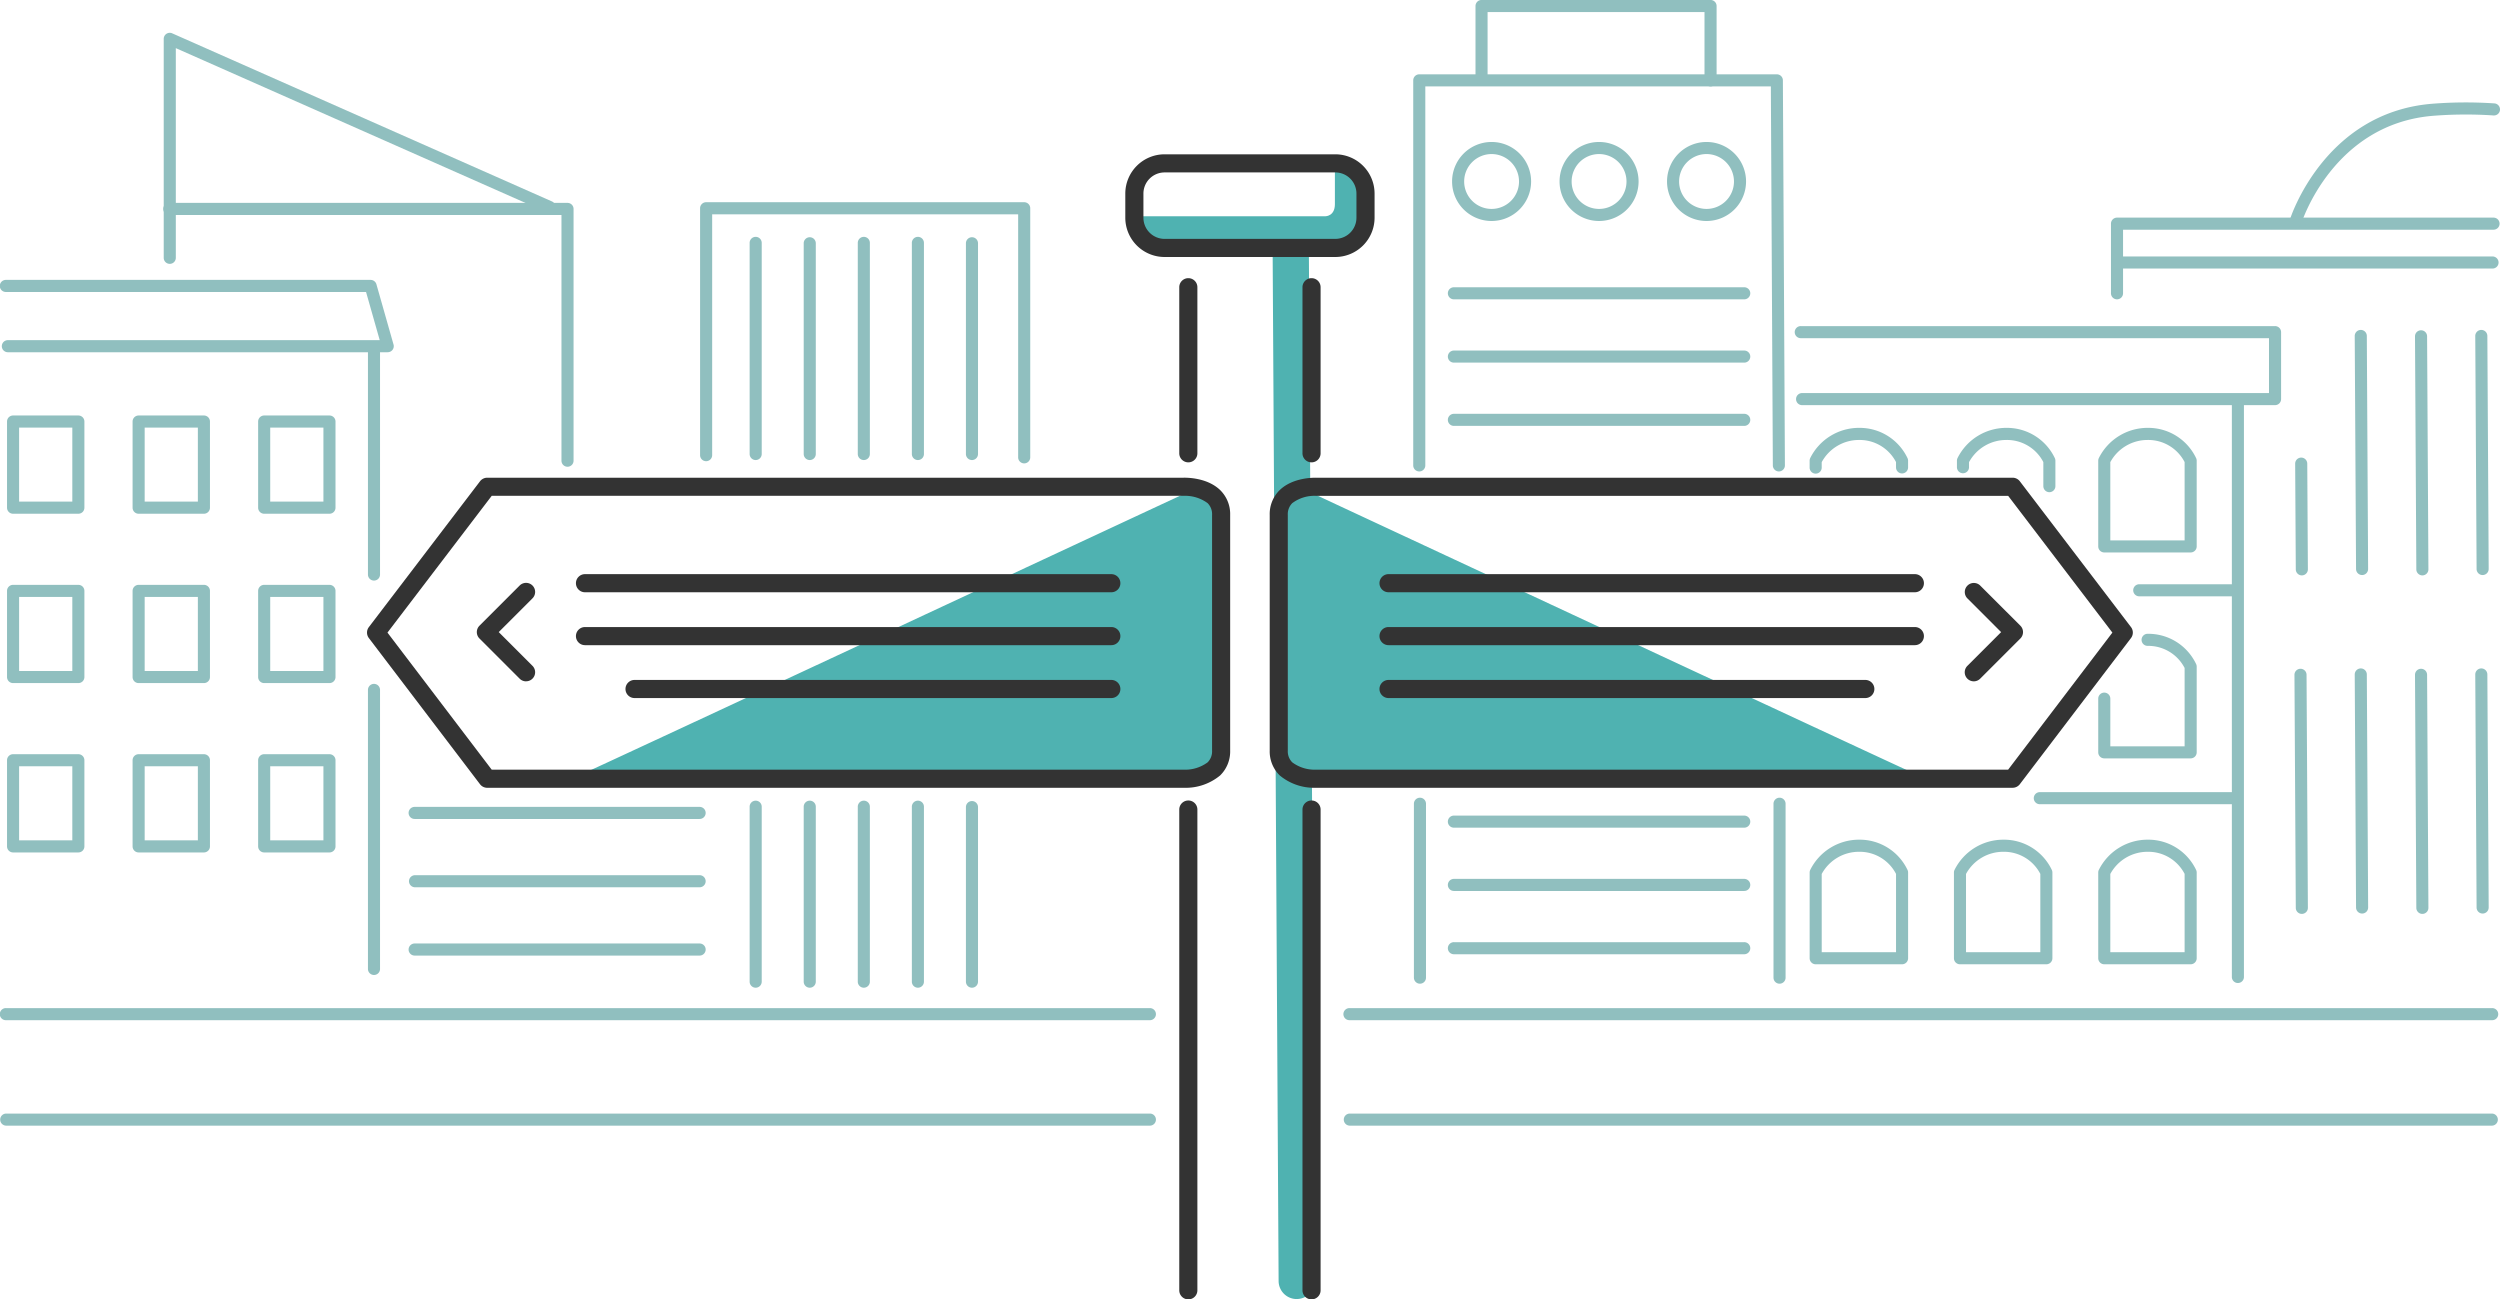 <svg xmlns="http://www.w3.org/2000/svg" width="400" height="207.901" viewBox="0 0 400 207.901">
  <g data-name="Group 6659" transform="translate(-11.862 -16.338)">
    <g transform="translate(11.862 16.338)">
      <g data-name="Group 6616">
        <g data-name="Group 6537" transform="translate(0 161.297)">
          <g data-name="Group 6535" transform="translate(0 16.874)">
            <path data-name="Path 6989" d="M195.875,202.609H12.829a.967.967,0,0,1,0-1.933H195.875a.967.967,0,0,1,0,1.933Z" transform="translate(-11.862 -200.676)" fill="#90bfbf"></path>
          </g>
          <g data-name="Group 6536">
            <path data-name="Path 6990" d="M195.875,185.151H12.829a.967.967,0,1,1,0-1.933H195.875a.967.967,0,0,1,0,1.933Z" transform="translate(-11.862 -183.218)" fill="#90bfbf"></path>
          </g>
        </g>
        <g data-name="Group 6540" transform="translate(214.975 161.297)">
          <g data-name="Group 6538" transform="translate(0 16.874)">
            <path data-name="Path 6991" d="M418.022,202.609H235.244a.967.967,0,0,1,0-1.933H418.022a.967.967,0,0,1,0,1.933Z" transform="translate(-234.277 -200.676)" fill="#90bfbf"></path>
          </g>
          <g data-name="Group 6539">
            <path data-name="Path 6992" d="M418.022,185.151H235.244a.967.967,0,1,1,0-1.933H418.022a.967.967,0,1,1,0,1.933Z" transform="translate(-234.277 -183.218)" fill="#90bfbf"></path>
          </g>
        </g>
        <g data-name="Group 6553" transform="translate(1.125 66.479)">
          <g data-name="Group 6544" transform="translate(0 54.193)">
            <g data-name="Group 6541">
              <path data-name="Path 6993" d="M24.438,156.906H13.993a.966.966,0,0,1-.967-.967V142.154a.967.967,0,0,1,.967-.967H24.438a.966.966,0,0,1,.967.967v13.786A.966.966,0,0,1,24.438,156.906Zm-9.479-1.933h8.512V143.12H14.959Z" transform="translate(-13.026 -141.187)" fill="#90bfbf"></path>
            </g>
            <g data-name="Group 6542" transform="translate(20.089)">
              <path data-name="Path 6994" d="M45.222,156.906H34.777a.966.966,0,0,1-.967-.967V142.154a.966.966,0,0,1,.967-.967H45.222a.967.967,0,0,1,.967.967v13.786A.966.966,0,0,1,45.222,156.906Zm-9.479-1.933h8.512V143.12H35.743Z" transform="translate(-33.81 -141.187)" fill="#90bfbf"></path>
            </g>
            <g data-name="Group 6543" transform="translate(40.177)">
              <path data-name="Path 6995" d="M66.006,156.906H55.561a.966.966,0,0,1-.967-.967V142.154a.967.967,0,0,1,.967-.967H66.006a.966.966,0,0,1,.967.967v13.786A.966.966,0,0,1,66.006,156.906Zm-9.479-1.933h8.512V143.12H56.527Z" transform="translate(-54.594 -141.187)" fill="#90bfbf"></path>
            </g>
          </g>
          <g data-name="Group 6548" transform="translate(0 27.096)">
            <g data-name="Group 6545">
              <path data-name="Path 6996" d="M24.438,128.872H13.993a.966.966,0,0,1-.967-.967V114.119a.966.966,0,0,1,.967-.967H24.438a.966.966,0,0,1,.967.967v13.787A.966.966,0,0,1,24.438,128.872Zm-9.479-1.933h8.512V115.085H14.959Z" transform="translate(-13.026 -113.152)" fill="#90bfbf"></path>
            </g>
            <g data-name="Group 6546" transform="translate(20.089)">
              <path data-name="Path 6997" d="M45.222,128.872H34.777a.966.966,0,0,1-.967-.967V114.119a.966.966,0,0,1,.967-.967H45.222a.966.966,0,0,1,.967.967v13.787A.966.966,0,0,1,45.222,128.872Zm-9.479-1.933h8.512V115.085H35.743Z" transform="translate(-33.81 -113.152)" fill="#90bfbf"></path>
            </g>
            <g data-name="Group 6547" transform="translate(40.177)">
              <path data-name="Path 6998" d="M66.006,128.872H55.561a.966.966,0,0,1-.967-.967V114.119a.966.966,0,0,1,.967-.967H66.006a.966.966,0,0,1,.967.967v13.787A.966.966,0,0,1,66.006,128.872Zm-9.479-1.933h8.512V115.085H56.527Z" transform="translate(-54.594 -113.152)" fill="#90bfbf"></path>
            </g>
          </g>
          <g data-name="Group 6552">
            <g data-name="Group 6549">
              <path data-name="Path 6999" d="M24.438,100.838H13.993a.967.967,0,0,1-.967-.967V86.085a.966.966,0,0,1,.967-.967H24.438a.966.966,0,0,1,.967.967V99.871A.966.966,0,0,1,24.438,100.838ZM14.959,98.9h8.512V87.051H14.959Z" transform="translate(-13.026 -85.118)" fill="#90bfbf"></path>
            </g>
            <g data-name="Group 6550" transform="translate(20.089)">
              <path data-name="Path 7000" d="M45.222,100.838H34.777a.966.966,0,0,1-.967-.967V86.085a.966.966,0,0,1,.967-.967H45.222a.966.966,0,0,1,.967.967V99.871A.967.967,0,0,1,45.222,100.838ZM35.743,98.9h8.512V87.051H35.743Z" transform="translate(-33.81 -85.118)" fill="#90bfbf"></path>
            </g>
            <g data-name="Group 6551" transform="translate(40.177)">
              <path data-name="Path 7001" d="M66.006,100.838H55.561a.967.967,0,0,1-.967-.967V86.085a.966.966,0,0,1,.967-.967H66.006a.966.966,0,0,1,.967.967V99.871A.966.966,0,0,1,66.006,100.838ZM56.527,98.9h8.512V87.051H56.527Z" transform="translate(-54.594 -85.118)" fill="#90bfbf"></path>
            </g>
          </g>
        </g>
        <g data-name="Group 6554" transform="translate(0 44.784)">
          <path data-name="Path 7002" d="M73.9,74.246H13.15a.967.967,0,1,1,0-1.933H72.618l-2.189-7.708h-57.6a.967.967,0,1,1,0-1.933h58.33a.967.967,0,0,1,.93.7l2.739,9.642a.966.966,0,0,1-.93,1.23Z" transform="translate(-11.862 -62.672)" fill="#90bfbf"></path>
        </g>
        <g data-name="Group 6555" transform="translate(26.195 5.25)">
          <path data-name="Path 7003" d="M39.931,58.736a.966.966,0,0,1-.967-.967V22.736a.967.967,0,0,1,1.358-.883L101.07,48.744a.966.966,0,1,1-.782,1.767L40.9,24.22V57.769A.966.966,0,0,1,39.931,58.736Z" transform="translate(-38.964 -21.769)" fill="#90bfbf"></path>
        </g>
        <g data-name="Group 6556" transform="translate(26.089 32.462)">
          <path data-name="Path 7004" d="M103.567,92.141a.966.966,0,0,1-.967-.967V51.857H39.821a.967.967,0,0,1,0-1.933h63.747a.966.966,0,0,1,.967.967V91.174A.966.966,0,0,1,103.567,92.141Z" transform="translate(-38.854 -49.924)" fill="#90bfbf"></path>
        </g>
        <g data-name="Group 6557" transform="translate(58.872 54.534)">
          <path data-name="Path 7005" d="M73.739,111.118a.966.966,0,0,1-.967-.967V73.726a.967.967,0,0,1,1.933,0v36.426A.966.966,0,0,1,73.739,111.118Z" transform="translate(-72.772 -72.759)" fill="#90bfbf"></path>
        </g>
        <g data-name="Group 6558" transform="translate(58.872 109.389)">
          <path data-name="Path 7006" d="M73.739,176.122a.966.966,0,0,1-.967-.967V130.48a.967.967,0,0,1,1.933,0v44.676A.966.966,0,0,1,73.739,176.122Z" transform="translate(-72.772 -129.513)" fill="#90bfbf"></path>
        </g>
        <g data-name="Group 6562" transform="translate(65.408 129.102)">
          <g data-name="Group 6559">
            <path data-name="Path 7007" d="M126.035,151.841H80.5a.967.967,0,1,1,0-1.933h45.534a.967.967,0,1,1,0,1.933Z" transform="translate(-79.534 -149.908)" fill="#90bfbf"></path>
          </g>
          <g data-name="Group 6560" transform="translate(0 10.929)">
            <path data-name="Path 7008" d="M126.035,163.148H80.5a.967.967,0,0,1,0-1.933h45.534a.967.967,0,1,1,0,1.933Z" transform="translate(-79.534 -161.215)" fill="#90bfbf"></path>
          </g>
          <g data-name="Group 6561" transform="translate(0 21.857)">
            <path data-name="Path 7009" d="M126.035,174.454H80.5a.967.967,0,1,1,0-1.933h45.534a.967.967,0,1,1,0,1.933Z" transform="translate(-79.534 -172.521)" fill="#90bfbf"></path>
          </g>
        </g>
        <g data-name="Group 6568" transform="translate(119.942 128.137)">
          <g data-name="Group 6563">
            <path data-name="Path 7010" d="M136.922,178.807a.967.967,0,0,1-.967-.967V149.877a.967.967,0,1,1,1.933,0v27.964A.967.967,0,0,1,136.922,178.807Z" transform="translate(-135.955 -148.91)" fill="#90bfbf"></path>
          </g>
          <g data-name="Group 6564" transform="translate(8.652)">
            <path data-name="Path 7011" d="M145.873,178.807a.967.967,0,0,1-.967-.967V149.877a.967.967,0,1,1,1.933,0v27.964A.967.967,0,0,1,145.873,178.807Z" transform="translate(-144.906 -148.91)" fill="#90bfbf"></path>
          </g>
          <g data-name="Group 6565" transform="translate(34.606)">
            <path data-name="Path 7012" d="M172.726,178.807a.967.967,0,0,1-.967-.967V149.877a.967.967,0,0,1,1.933,0v27.964A.967.967,0,0,1,172.726,178.807Z" transform="translate(-171.759 -148.91)" fill="#90bfbf"></path>
          </g>
          <g data-name="Group 6566" transform="translate(25.955)">
            <path data-name="Path 7013" d="M163.775,178.807a.967.967,0,0,1-.967-.967V149.877a.967.967,0,1,1,1.933,0v27.964A.967.967,0,0,1,163.775,178.807Z" transform="translate(-162.808 -148.91)" fill="#90bfbf"></path>
          </g>
          <g data-name="Group 6567" transform="translate(17.303)">
            <path data-name="Path 7014" d="M154.824,178.807a.967.967,0,0,1-.967-.967V149.877a.967.967,0,1,1,1.933,0v27.964A.967.967,0,0,1,154.824,178.807Z" transform="translate(-153.857 -148.91)" fill="#90bfbf"></path>
          </g>
        </g>
        <g data-name="Group 6574" transform="translate(119.942 37.926)">
          <g data-name="Group 6569">
            <path data-name="Path 7015" d="M136.922,91.259a.966.966,0,0,1-.967-.967V56.544a.967.967,0,1,1,1.933,0V90.292A.966.966,0,0,1,136.922,91.259Z" transform="translate(-135.955 -55.577)" fill="#90bfbf"></path>
          </g>
          <g data-name="Group 6570" transform="translate(8.652)">
            <path data-name="Path 7016" d="M145.873,91.259a.966.966,0,0,1-.967-.967V56.544a.967.967,0,0,1,1.933,0V90.292A.966.966,0,0,1,145.873,91.259Z" transform="translate(-144.906 -55.577)" fill="#90bfbf"></path>
          </g>
          <g data-name="Group 6571" transform="translate(34.606)">
            <path data-name="Path 7017" d="M172.726,91.259a.966.966,0,0,1-.967-.967V56.544a.967.967,0,0,1,1.933,0V90.292A.966.966,0,0,1,172.726,91.259Z" transform="translate(-171.759 -55.577)" fill="#90bfbf"></path>
          </g>
          <g data-name="Group 6572" transform="translate(25.955)">
            <path data-name="Path 7018" d="M163.775,91.259a.966.966,0,0,1-.967-.967V56.544a.967.967,0,1,1,1.933,0V90.292A.966.966,0,0,1,163.775,91.259Z" transform="translate(-162.808 -55.577)" fill="#90bfbf"></path>
          </g>
          <g data-name="Group 6573" transform="translate(17.303)">
            <path data-name="Path 7019" d="M154.824,91.259a.966.966,0,0,1-.967-.967V56.544a.967.967,0,1,1,1.933,0V90.292A.966.966,0,0,1,154.824,91.259Z" transform="translate(-153.857 -55.577)" fill="#90bfbf"></path>
          </g>
        </g>
        <g data-name="Group 6575" transform="translate(112.013 32.355)">
          <path data-name="Path 7020" d="M179.61,91.6a.967.967,0,0,1-.967-.967V51.746H129.685V90.314a.967.967,0,0,1-1.933,0V50.78a.967.967,0,0,1,.967-.967H179.61a.967.967,0,0,1,.967.967V90.636A.967.967,0,0,1,179.61,91.6Z" transform="translate(-127.752 -49.813)" fill="#90bfbf"></path>
        </g>
        <g data-name="Group 6584" transform="translate(289.543 68.462)">
          <g data-name="Group 6579" transform="translate(0 65.891)">
            <g data-name="Group 6576">
              <path data-name="Path 7021" d="M326.213,175.272H312.393a.967.967,0,0,1-.967-.967V160.591a.983.983,0,0,1,.085-.4,8.718,8.718,0,0,1,7.845-4.855,8.471,8.471,0,0,1,7.746,4.874.95.95,0,0,1,.077.377v13.714A.966.966,0,0,1,326.213,175.272Zm-12.854-1.933h11.888V160.81a6.543,6.543,0,0,0-5.89-3.537,6.776,6.776,0,0,0-6,3.548Z" transform="translate(-311.426 -155.34)" fill="#90bfbf"></path>
            </g>
            <g data-name="Group 6577" transform="translate(23.087)">
              <path data-name="Path 7022" d="M350.1,175.272H336.279a.966.966,0,0,1-.967-.967V160.591a.968.968,0,0,1,.085-.4,8.72,8.72,0,0,1,7.845-4.855,8.474,8.474,0,0,1,7.747,4.873.975.975,0,0,1,.077.378v13.714A.966.966,0,0,1,350.1,175.272Zm-12.855-1.933h11.889V160.81a6.545,6.545,0,0,0-5.891-3.537,6.777,6.777,0,0,0-6,3.548Z" transform="translate(-335.312 -155.34)" fill="#90bfbf"></path>
            </g>
            <g data-name="Group 6578" transform="translate(46.175)">
              <path data-name="Path 7023" d="M373.986,175.272H360.166a.966.966,0,0,1-.967-.967V160.591a.967.967,0,0,1,.085-.4,8.717,8.717,0,0,1,7.845-4.855,8.469,8.469,0,0,1,7.745,4.874.951.951,0,0,1,.078.377v13.714A.967.967,0,0,1,373.986,175.272Zm-12.854-1.933H373.02V160.81a6.543,6.543,0,0,0-5.89-3.537,6.774,6.774,0,0,0-6,3.548Z" transform="translate(-359.199 -155.34)" fill="#90bfbf"></path>
            </g>
          </g>
          <g data-name="Group 6580">
            <path data-name="Path 7024" d="M326.213,94.459a.966.966,0,0,1-.967-.967v-.853a6.543,6.543,0,0,0-5.89-3.537,6.776,6.776,0,0,0-6,3.548v.842a.967.967,0,1,1-1.933,0V92.42a.983.983,0,0,1,.085-.4,8.718,8.718,0,0,1,7.845-4.855,8.471,8.471,0,0,1,7.746,4.874.953.953,0,0,1,.077.377v1.072A.966.966,0,0,1,326.213,94.459Z" transform="translate(-311.426 -87.169)" fill="#90bfbf"></path>
          </g>
          <g data-name="Group 6581" transform="translate(23.57)">
            <path data-name="Path 7025" d="M350.6,97.458a.966.966,0,0,1-.967-.967V92.639a6.545,6.545,0,0,0-5.891-3.537,6.777,6.777,0,0,0-6,3.548v.842a.967.967,0,0,1-1.933,0V92.42a.967.967,0,0,1,.085-.4,8.72,8.72,0,0,1,7.845-4.855,8.474,8.474,0,0,1,7.747,4.873.979.979,0,0,1,.077.378v4.071A.966.966,0,0,1,350.6,97.458Z" transform="translate(-335.812 -87.169)" fill="#90bfbf"></path>
          </g>
          <g data-name="Group 6582" transform="translate(46.175)">
            <path data-name="Path 7026" d="M373.986,107.1H360.166a.966.966,0,0,1-.967-.967V92.42a.967.967,0,0,1,.085-.4,8.717,8.717,0,0,1,7.845-4.855,8.469,8.469,0,0,1,7.745,4.874.954.954,0,0,1,.078.377v13.714A.966.966,0,0,1,373.986,107.1Zm-12.854-1.933H373.02V92.639a6.543,6.543,0,0,0-5.89-3.537,6.774,6.774,0,0,0-6,3.548Z" transform="translate(-359.199 -87.169)" fill="#90bfbf"></path>
          </g>
          <g data-name="Group 6583" transform="translate(46.175 32.945)">
            <path data-name="Path 7027" d="M373.986,141.187H360.166a.966.966,0,0,1-.967-.967V131.6a.967.967,0,0,1,1.933,0v7.659H373.02V126.725a6.543,6.543,0,0,0-5.89-3.538.967.967,0,1,1,0-1.933,8.469,8.469,0,0,1,7.745,4.875.954.954,0,0,1,.078.377v13.714A.966.966,0,0,1,373.986,141.187Z" transform="translate(-359.199 -121.254)" fill="#90bfbf"></path>
          </g>
        </g>
        <g data-name="Group 6585" transform="translate(226.226 127.602)">
          <path data-name="Path 7028" d="M246.885,178.146a.967.967,0,0,1-.967-.967V149.323a.967.967,0,0,1,1.933,0v27.857A.966.966,0,0,1,246.885,178.146Z" transform="translate(-245.918 -148.356)" fill="#90bfbf"></path>
        </g>
        <g data-name="Group 6586" transform="translate(283.76 127.602)">
          <path data-name="Path 7029" d="M306.41,178.146a.966.966,0,0,1-.967-.967V149.323a.967.967,0,0,1,1.933,0v27.857A.966.966,0,0,1,306.41,178.146Z" transform="translate(-305.443 -148.356)" fill="#90bfbf"></path>
        </g>
        <g data-name="Group 6587" transform="translate(226.117 11.891)">
          <path data-name="Path 7030" d="M246.772,92.182a.966.966,0,0,1-.967-.967V29.608a.966.966,0,0,1,.967-.967h57.21a.968.968,0,0,1,.967.963l.324,61.607a.967.967,0,0,1-.963.971h0a.967.967,0,0,1-.967-.962l-.319-60.646H247.738V91.215A.966.966,0,0,1,246.772,92.182Z" transform="translate(-245.805 -28.641)" fill="#90bfbf"></path>
        </g>
        <g data-name="Group 6588" transform="translate(236.081)">
          <path data-name="Path 7031" d="M293.721,30.163a.966.966,0,0,1-.967-.967V18.271H258.047V29.09a.967.967,0,1,1-1.933,0V17.3a.966.966,0,0,1,.967-.967h36.641a.966.966,0,0,1,.967.967V29.2A.966.966,0,0,1,293.721,30.163Z" transform="translate(-256.114 -16.338)" fill="#90bfbf"></path>
        </g>
        <g data-name="Group 6592" transform="translate(232.333 22.716)">
          <g data-name="Group 6589">
            <path data-name="Path 7032" d="M258.558,52.484a6.322,6.322,0,1,1,6.322-6.322A6.33,6.33,0,0,1,258.558,52.484Zm0-10.711a4.389,4.389,0,1,0,4.389,4.389A4.394,4.394,0,0,0,258.558,41.773Z" transform="translate(-252.236 -39.84)" fill="#90bfbf"></path>
          </g>
          <g data-name="Group 6590" transform="translate(17.196)">
            <path data-name="Path 7033" d="M276.349,52.484a6.322,6.322,0,1,1,6.322-6.322A6.33,6.33,0,0,1,276.349,52.484Zm0-10.711a4.389,4.389,0,1,0,4.389,4.389A4.394,4.394,0,0,0,276.349,41.773Z" transform="translate(-270.027 -39.84)" fill="#90bfbf"></path>
          </g>
          <g data-name="Group 6591" transform="translate(34.391)">
            <path data-name="Path 7034" d="M294.14,52.484a6.322,6.322,0,1,1,6.322-6.322A6.33,6.33,0,0,1,294.14,52.484Zm0-10.711a4.389,4.389,0,1,0,4.389,4.389A4.394,4.394,0,0,0,294.14,41.773Z" transform="translate(-287.817 -39.84)" fill="#90bfbf"></path>
          </g>
        </g>
        <g data-name="Group 6593" transform="translate(231.688 45.961)">
          <path data-name="Path 7035" d="M298.927,65.823H252.536a.967.967,0,1,1,0-1.933h46.391a.967.967,0,1,1,0,1.933Z" transform="translate(-251.569 -63.89)" fill="#90bfbf"></path>
        </g>
        <g data-name="Group 6594" transform="translate(231.688 56.087)">
          <path data-name="Path 7036" d="M298.927,76.3H252.536a.967.967,0,1,1,0-1.933h46.391a.967.967,0,1,1,0,1.933Z" transform="translate(-251.569 -74.366)" fill="#90bfbf"></path>
        </g>
        <g data-name="Group 6595" transform="translate(231.688 66.211)">
          <path data-name="Path 7037" d="M298.927,86.774H252.536a.967.967,0,1,1,0-1.933h46.391a.967.967,0,1,1,0,1.933Z" transform="translate(-251.569 -84.841)" fill="#90bfbf"></path>
        </g>
        <g data-name="Group 6596" transform="translate(231.688 130.496)">
          <path data-name="Path 7038" d="M298.927,153.284H252.536a.967.967,0,1,1,0-1.933h46.391a.967.967,0,1,1,0,1.933Z" transform="translate(-251.569 -151.351)" fill="#90bfbf"></path>
        </g>
        <g data-name="Group 6597" transform="translate(231.688 140.622)">
          <path data-name="Path 7039" d="M298.927,163.76H252.536a.967.967,0,1,1,0-1.933h46.391a.967.967,0,1,1,0,1.933Z" transform="translate(-251.569 -161.827)" fill="#90bfbf"></path>
        </g>
        <g data-name="Group 6598" transform="translate(231.688 150.747)">
          <path data-name="Path 7040" d="M298.927,174.235H252.536a.967.967,0,1,1,0-1.933h46.391a.967.967,0,1,1,0,1.933Z" transform="translate(-251.569 -172.302)" fill="#90bfbf"></path>
        </g>
        <g data-name="Group 6599" transform="translate(287.186 52.176)">
          <path data-name="Path 7041" d="M385.808,82.967h-75.64a.967.967,0,1,1,0-1.933h74.674V72.253H309.955a.967.967,0,1,1,0-1.933h75.854a.966.966,0,0,1,.967.967V82A.966.966,0,0,1,385.808,82.967Z" transform="translate(-308.988 -70.32)" fill="#90bfbf"></path>
        </g>
        <g data-name="Group 6602" transform="translate(337.755 34.82)">
          <g data-name="Group 6600" transform="translate(0 0)">
            <path data-name="Path 7042" d="M362.274,65.437a.966.966,0,0,1-.967-.967V53.33a.966.966,0,0,1,.967-.967h60.212a.967.967,0,1,1,0,1.933H363.24V64.471A.966.966,0,0,1,362.274,65.437Z" transform="translate(-361.307 -52.363)" fill="#90bfbf"></path>
          </g>
          <g data-name="Group 6601" transform="translate(0.107 6.214)">
            <path data-name="Path 7043" d="M422.329,60.725H362.385a.967.967,0,1,1,0-1.933h59.944a.967.967,0,1,1,0,1.933Z" transform="translate(-361.418 -58.792)" fill="#90bfbf"></path>
          </g>
        </g>
        <g data-name="Group 6603" transform="translate(366.362 16.391)">
          <path data-name="Path 7044" d="M391.871,53.23a.978.978,0,0,1-.285-.043.967.967,0,0,1-.639-1.207c.052-.17,5.426-17.007,22.644-18.465a68.4,68.4,0,0,1,9.8-.083l.211.013a.974.974,0,0,1,.941.981.959.959,0,0,1-.954.952,2.266,2.266,0,0,1-.316-.016,67.063,67.063,0,0,0-9.519.079c-15.9,1.346-20.91,16.951-20.96,17.109A.969.969,0,0,1,391.871,53.23Z" transform="translate(-390.904 -33.297)" fill="#90bfbf"></path>
        </g>
        <g data-name="Group 6604" transform="translate(396.043 52.786)">
          <path data-name="Path 7045" d="M422.791,110.171a.966.966,0,0,1-.967-.961l-.213-37.286a.966.966,0,0,1,.961-.972h.006a.966.966,0,0,1,.967.961l.213,37.287a.968.968,0,0,1-.962.972Z" transform="translate(-421.612 -70.951)" fill="#90bfbf"></path>
        </g>
        <g data-name="Group 6605" transform="translate(386.401 52.843)">
          <path data-name="Path 7046" d="M412.814,110.23a.967.967,0,0,1-.967-.961l-.212-37.287a.967.967,0,0,1,.961-.971h.006a.966.966,0,0,1,.967.961l.212,37.287a.966.966,0,0,1-.961.972Z" transform="translate(-411.636 -71.01)" fill="#90bfbf"></path>
        </g>
        <g data-name="Group 6606" transform="translate(376.758 52.786)">
          <path data-name="Path 7047" d="M402.837,110.171a.967.967,0,0,1-.967-.961l-.211-37.286a.966.966,0,0,1,.961-.972h.006a.967.967,0,0,1,.967.961L403.8,109.2a.966.966,0,0,1-.961.972Z" transform="translate(-401.66 -70.951)" fill="#90bfbf"></path>
        </g>
        <g data-name="Group 6607" transform="translate(367.231 73.216)">
          <path data-name="Path 7048" d="M392.866,110.935a.967.967,0,0,1-.967-.961l-.1-16.914a.967.967,0,0,1,.961-.972h.006a.966.966,0,0,1,.967.961l.1,16.914a.967.967,0,0,1-.961.972Z" transform="translate(-391.803 -92.088)" fill="#90bfbf"></path>
        </g>
        <g data-name="Group 6612" transform="translate(367.115 106.947)">
          <g data-name="Group 6608" transform="translate(28.928)">
            <path data-name="Path 7049" d="M422.791,166.206a.966.966,0,0,1-.967-.961l-.213-37.286a.966.966,0,0,1,.961-.972h.006a.966.966,0,0,1,.967.961l.213,37.287a.968.968,0,0,1-.962.972Z" transform="translate(-421.612 -126.986)" fill="#90bfbf"></path>
          </g>
          <g data-name="Group 6609" transform="translate(19.286 0.057)">
            <path data-name="Path 7050" d="M412.814,166.265a.966.966,0,0,1-.967-.961l-.212-37.287a.967.967,0,0,1,.961-.972h.006a.966.966,0,0,1,.967.961l.212,37.286a.966.966,0,0,1-.961.972Z" transform="translate(-411.636 -127.045)" fill="#90bfbf"></path>
          </g>
          <g data-name="Group 6610" transform="translate(9.643)">
            <path data-name="Path 7051" d="M402.837,166.206a.967.967,0,0,1-.967-.961l-.211-37.286a.966.966,0,0,1,.961-.972h.006a.967.967,0,0,1,.967.961l.211,37.287a.966.966,0,0,1-.961.972Z" transform="translate(-401.66 -126.986)" fill="#90bfbf"></path>
          </g>
          <g data-name="Group 6611" transform="translate(0 0.057)">
            <path data-name="Path 7052" d="M392.862,166.265a.966.966,0,0,1-.967-.961l-.213-37.287a.966.966,0,0,1,.961-.972h.006a.966.966,0,0,1,.967.961l.213,37.286a.967.967,0,0,1-.961.972Z" transform="translate(-391.683 -127.045)" fill="#90bfbf"></path>
          </g>
        </g>
        <g data-name="Group 6613" transform="translate(357.097 63.265)">
          <path data-name="Path 7053" d="M382.285,175.811a.966.966,0,0,1-.967-.967V82.76a.967.967,0,0,1,1.933,0v92.085A.966.966,0,0,1,382.285,175.811Z" transform="translate(-381.318 -81.793)" fill="#90bfbf"></path>
        </g>
        <g data-name="Group 6614" transform="translate(325.435 126.745)">
          <path data-name="Path 7054" d="M380.7,149.4H349.527a.967.967,0,1,1,0-1.933H380.7a.967.967,0,1,1,0,1.933Z" transform="translate(-348.56 -147.47)" fill="#90bfbf"></path>
        </g>
        <g data-name="Group 6615" transform="translate(341.345 93.479)">
          <path data-name="Path 7055" d="M381.254,114.985H365.988a.967.967,0,1,1,0-1.933h15.267a.967.967,0,1,1,0,1.933Z" transform="translate(-365.021 -113.052)" fill="#90bfbf"></path>
        </g>
      </g>
    </g>
    <g transform="translate(105.236 42.796)">
      <g data-name="Group 6622" transform="translate(0 0)">
        <g data-name="Group 6617" transform="translate(0 51.855)">
          <path data-name="Path 7056" d="M108.468,142.789c.643-.215,96.21-44.784,96.21-44.784l3-.643,1.928,2.356s.215,2.143.429,3,.417,35.143.428,35.784a18.712,18.712,0,0,1-1.286,3.428s-.429,1.715-4.071,1.928-26.57-.214-26.57-.214Z" transform="translate(-108.468 -97.362)" fill="#4fb2b1"></path>
        </g>
        <g data-name="Group 6618" transform="translate(110.886 51.855)">
          <path data-name="Path 7057" d="M325.188,142.789c-.643-.215-96.21-44.784-96.21-44.784l-3-.643-1.928,2.356s-.215,2.143-.429,3-.417,35.143-.428,35.784a18.64,18.64,0,0,0,1.286,3.428s.428,1.715,4.071,1.928,26.57-.214,26.57-.214Z" transform="translate(-223.192 -97.362)" fill="#4fb2b1"></path>
        </g>
        <g data-name="Group 6620" transform="translate(110.239 8.885)">
          <g data-name="Group 6619">
            <path data-name="Path 7058" d="M226.387,225.412a2.9,2.9,0,0,1-2.9-2.883l-.967-166.707A2.9,2.9,0,0,1,225.4,52.9h.017a2.9,2.9,0,0,1,2.9,2.883l.967,166.707a2.9,2.9,0,0,1-2.882,2.917Z" transform="translate(-222.522 -52.905)" fill="#4fb2b1"></path>
          </g>
        </g>
        <g data-name="Group 6621" transform="translate(88.068)">
          <path data-name="Path 7059" d="M199.584,51.854h30.641s1.5,0,1.5-1.928V43.712l3.857.643L237.3,47.14l-1.071,7.285s-3.708,3.073-4.072,2.786-27.856.215-27.856.215l-3.428-1.5Z" transform="translate(-199.584 -43.712)" fill="#4fb2b1"></path>
        </g>
      </g>
    </g>
    <g transform="translate(70.585 41.027)">
      <g data-name="Group 6658" transform="translate(0 0)">
        <g data-name="Group 6627" transform="translate(129.959 19.818)">
          <g data-name="Group 6624">
            <g data-name="Group 6623">
              <path data-name="Path 7060" d="M208.525,91.856a1.45,1.45,0,0,1-1.45-1.45V63.836a1.45,1.45,0,1,1,2.9,0v26.57A1.45,1.45,0,0,1,208.525,91.856Z" transform="translate(-207.075 -62.386)" fill="#333"></path>
            </g>
          </g>
          <g data-name="Group 6626" transform="translate(19.714)">
            <g data-name="Group 6625">
              <path data-name="Path 7061" d="M228.921,91.856a1.45,1.45,0,0,1-1.45-1.45V63.836a1.45,1.45,0,1,1,2.9,0v26.57A1.45,1.45,0,0,1,228.921,91.856Z" transform="translate(-227.471 -62.386)" fill="#333"></path>
            </g>
          </g>
        </g>
        <g data-name="Group 6632" transform="translate(129.959 103.386)">
          <g data-name="Group 6629">
            <g data-name="Group 6628">
              <path data-name="Path 7062" d="M208.525,228.671a1.45,1.45,0,0,1-1.45-1.45V150.3a1.45,1.45,0,1,1,2.9,0v76.926A1.449,1.449,0,0,1,208.525,228.671Z" transform="translate(-207.075 -148.846)" fill="#333"></path>
            </g>
          </g>
          <g data-name="Group 6631" transform="translate(19.714)">
            <g data-name="Group 6630">
              <path data-name="Path 7063" d="M228.921,228.671a1.449,1.449,0,0,1-1.45-1.45V150.3a1.45,1.45,0,1,1,2.9,0v76.926A1.45,1.45,0,0,1,228.921,228.671Z" transform="translate(-227.471 -148.846)" fill="#333"></path>
            </g>
          </g>
        </g>
        <g data-name="Group 6655" transform="translate(0 51.743)">
          <g data-name="Group 6643">
            <g data-name="Group 6634">
              <g data-name="Group 6633">
                <path data-name="Path 7064" d="M203.434,145.032c-.1,0-.17,0-.21,0H91.852a1.45,1.45,0,0,1-1.154-.572L72.914,121.076a1.45,1.45,0,0,1,0-1.757L90.7,95.989a1.451,1.451,0,0,1,1.153-.571h111.4c.5-.012,3.788-.028,5.868,1.98a5.365,5.365,0,0,1,1.6,3.97V139.08a5.368,5.368,0,0,1-1.6,3.97A8.631,8.631,0,0,1,203.434,145.032Zm-110.863-2.9H203.277a6.052,6.052,0,0,0,3.837-1.172,2.473,2.473,0,0,0,.712-1.877V101.368a2.475,2.475,0,0,0-.718-1.884,6.071,6.071,0,0,0-3.78-1.168H92.57L75.89,120.2Z" transform="translate(-72.618 -95.416)" fill="#333"></path>
              </g>
            </g>
            <g data-name="Group 6636" transform="translate(17.57 16.826)">
              <g data-name="Group 6635">
                <path data-name="Path 7065" d="M98.674,128.581a1.444,1.444,0,0,1-1.025-.425l-6.429-6.428a1.448,1.448,0,0,1,0-2.05l6.429-6.429A1.45,1.45,0,0,1,99.7,115.3l-5.4,5.4,5.4,5.4a1.45,1.45,0,0,1-1.026,2.475Z" transform="translate(-90.796 -112.824)" fill="#333"></path>
              </g>
            </g>
            <g data-name="Group 6638" transform="translate(33.427 15.431)">
              <g data-name="Group 6637">
                <path data-name="Path 7066" d="M192.863,114.281H108.652a1.45,1.45,0,1,1,0-2.9h84.211a1.45,1.45,0,0,1,0,2.9Z" transform="translate(-107.202 -111.381)" fill="#333"></path>
              </g>
            </g>
            <g data-name="Group 6640" transform="translate(33.427 23.895)">
              <g data-name="Group 6639">
                <path data-name="Path 7067" d="M192.863,123.038H108.652a1.45,1.45,0,0,1,0-2.9h84.211a1.45,1.45,0,0,1,0,2.9Z" transform="translate(-107.202 -120.138)" fill="#333"></path>
              </g>
            </g>
            <g data-name="Group 6642" transform="translate(41.355 32.358)">
              <g data-name="Group 6641">
                <path data-name="Path 7068" d="M193.138,131.794H116.854a1.45,1.45,0,0,1,0-2.9h76.284a1.45,1.45,0,0,1,0,2.9Z" transform="translate(-115.404 -128.894)" fill="#333"></path>
              </g>
            </g>
          </g>
          <g data-name="Group 6654" transform="translate(144.424 0)">
            <g data-name="Group 6645">
              <g data-name="Group 6644">
                <path data-name="Path 7069" d="M229.3,145.032a8.609,8.609,0,0,1-5.654-1.982,5.367,5.367,0,0,1-1.6-3.97V101.368a5.366,5.366,0,0,1,1.6-3.971c2.08-2.008,5.373-1.989,5.867-1.979h111.4a1.451,1.451,0,0,1,1.153.571l17.785,23.329a1.453,1.453,0,0,1,0,1.757l-17.785,23.381a1.45,1.45,0,0,1-1.154.572H229.489C229.455,145.03,229.391,145.032,229.3,145.032Zm.032-46.716a5.886,5.886,0,0,0-3.679,1.174,2.474,2.474,0,0,0-.712,1.878V139.08a2.473,2.473,0,0,0,.712,1.877,5.986,5.986,0,0,0,3.79,1.173H340.195L356.875,120.2,340.2,98.319H229.489C229.439,98.318,229.39,98.315,229.331,98.316Z" transform="translate(-222.04 -95.416)" fill="#333"></path>
              </g>
            </g>
            <g data-name="Group 6647" transform="translate(111.21 16.825)">
              <g data-name="Group 6646">
                <path data-name="Path 7070" d="M338.548,128.581a1.45,1.45,0,0,1-1.025-2.475l5.4-5.4-5.4-5.4a1.45,1.45,0,0,1,2.05-2.051L346,119.677a1.448,1.448,0,0,1,0,2.05l-6.429,6.428A1.446,1.446,0,0,1,338.548,128.581Z" transform="translate(-337.099 -112.824)" fill="#333"></path>
              </g>
            </g>
            <g data-name="Group 6649" transform="translate(17.57 15.43)">
              <g data-name="Group 6648">
                <path data-name="Path 7071" d="M325.879,114.281H241.668a1.45,1.45,0,0,1,0-2.9h84.211a1.45,1.45,0,1,1,0,2.9Z" transform="translate(-240.218 -111.381)" fill="#333"></path>
              </g>
            </g>
            <g data-name="Group 6651" transform="translate(17.57 23.895)">
              <g data-name="Group 6650">
                <path data-name="Path 7072" d="M325.879,123.038H241.668a1.45,1.45,0,0,1,0-2.9h84.211a1.45,1.45,0,1,1,0,2.9Z" transform="translate(-240.218 -120.138)" fill="#333"></path>
              </g>
            </g>
            <g data-name="Group 6653" transform="translate(17.57 32.358)">
              <g data-name="Group 6652">
                <path data-name="Path 7073" d="M317.951,131.794H241.668a1.45,1.45,0,0,1,0-2.9h76.283a1.45,1.45,0,1,1,0,2.9Z" transform="translate(-240.218 -128.894)" fill="#333"></path>
              </g>
            </g>
          </g>
        </g>
        <g data-name="Group 6657" transform="translate(121.325)">
          <g data-name="Group 6656">
            <path data-name="Path 7074" d="M231.742,58.313H204.425a6.29,6.29,0,0,1-6.283-6.283V48.165a6.29,6.29,0,0,1,6.283-6.283h27.318a6.29,6.29,0,0,1,6.283,6.283v3.866A6.29,6.29,0,0,1,231.742,58.313ZM204.425,44.782a3.387,3.387,0,0,0-3.383,3.383v3.866a3.387,3.387,0,0,0,3.383,3.383h27.318a3.388,3.388,0,0,0,3.383-3.383V48.165a3.387,3.387,0,0,0-3.383-3.383Z" transform="translate(-198.142 -41.882)" fill="#333"></path>
          </g>
        </g>
      </g>
    </g>
  </g>
</svg>